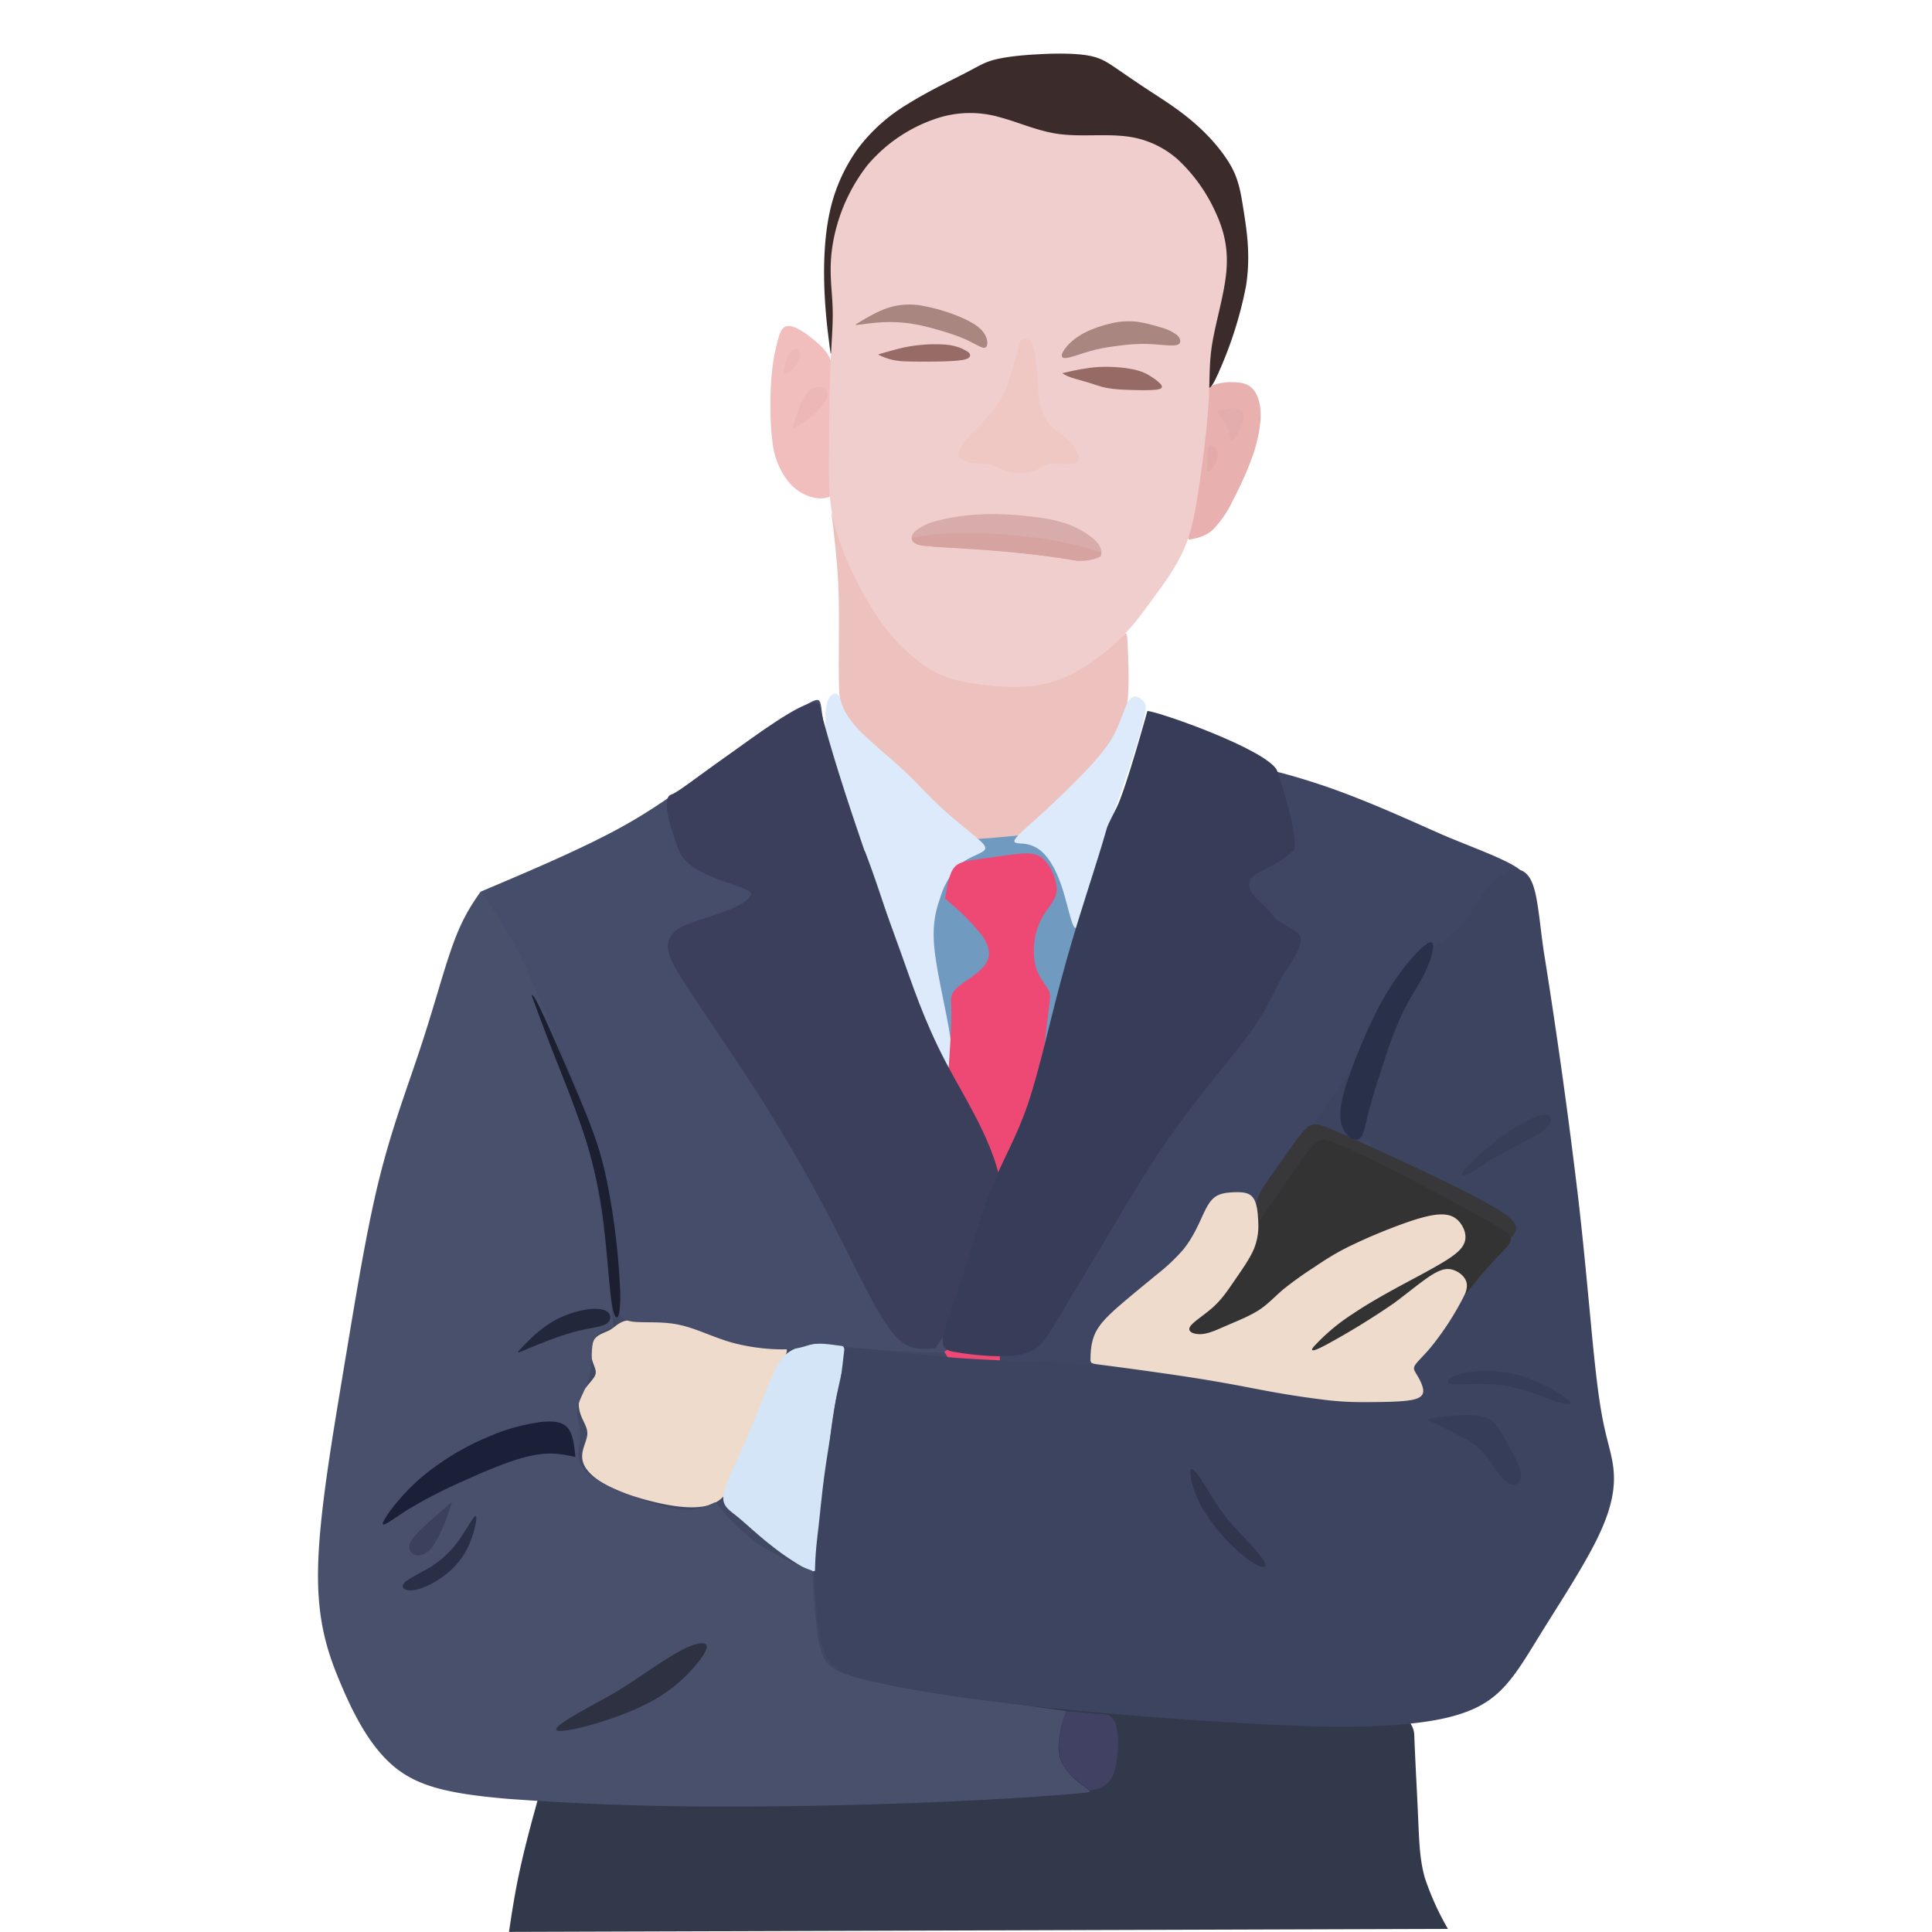 <?xml version="1.0" encoding="UTF-8" standalone="no"?>
<svg
   viewBox="0 0 180 180"
   version="1.1"
   id="svg88"
   sodipodi:docname="1.svg"
   inkscape:version="1.1 (c68e22c387, 2021-05-23)"
   xmlns:inkscape="http://www.inkscape.org/namespaces/inkscape"
   xmlns:sodipodi="http://sodipodi.sourceforge.net/DTD/sodipodi-0.dtd"
   xmlns="http://www.w3.org/2000/svg"
   xmlns:svg="http://www.w3.org/2000/svg">
  <defs
     id="defs92">
    <inkscape:path-effect
       effect="bspline"
       id="path-effect1972"
       is_visible="true"
       lpeversion="1"
       weight="33.333"
       steps="2"
       helper_size="0"
       apply_no_weight="true"
       apply_with_weight="true"
       only_selected="false" />
    <clipPath
       clipPathUnits="userSpaceOnUse"
       id="clipPath4747">
      <path
         fill="#d7acaa"
         d="m 102.551,51.821 c 0.29,-0.86 -0.52,-1.54 -1.14,-1.98 -1.9,-1.39 -4.33,-1.63 -6.6,-1.85 -2.78,-0.21 -5.64,-0.1 -8.31,0.77 -0.6,0.3 -1.94,0.87 -1.46,1.68 0.54,0.53 1.37,0.37 2.05,0.51 4.43,0.224 8.836,0.535 13.31,1.3 0.74,0.01 1.5,-0.07 2.15,-0.43 z"
         id="path4749"
         sodipodi:nodetypes="cccccccc" />
    </clipPath>
  </defs>
  <sodipodi:namedview
     id="namedview90"
     pagecolor="#ffffff"
     bordercolor="#666666"
     borderopacity="1.0"
     inkscape:pageshadow="2"
     inkscape:pageopacity="0.0"
     inkscape:pagecheckerboard="0"
     showgrid="false"
     inkscape:zoom="21.2446"
     inkscape:cx="97.2246"
     inkscape:cy="49.5184"
     inkscape:window-width="1920"
     inkscape:window-height="1047"
     inkscape:window-x="-9"
     inkscape:window-y="-9"
     inkscape:window-maximized="1"
     inkscape:current-layer="svg88" />
  <path
     fill="#edc2be"
     d="M91.1 78.43a25.6 25.6 0 0 0 3.16-.35 5.7 5.7 0 0 0 2.95-1.54c1.11-.98 2.55-2.59 3.71-3.93a34.22 34.22 0 0 0 2.74-3.45 7.85 7.85 0 0 0 1.38-3.74c.19-1.66.08-3.97.03-5.19-.06-1.21-.06-1.34-.33-1.11-.27.22-.81.8-1.8 1.57-.98.77-2.4 1.75-3.98 2.36-1.57.61-3.29.86-5 .85-1.73-.02-3.45-.3-5-.76a10.49 10.49 0 0 1-4.4-2.46 21.76 21.76 0 0 1-4.17-5.66 44.22 44.22 0 0 1-2.56-6.16c-.44-1.3-.41-1.37-.29-.42.13.96.34 2.92.47 4.56.12 1.63.15 2.93.15 4.84 0 1.9-.03 4.41 0 5.82.03 1.4.13 1.7.32 2.24.2.54.49 1.33 1.44 2.62a38.8 38.8 0 0 0 4.43 4.84 88.1 88.1 0 0 0 5.02 4.27c1.05.85 1.05.85 1.74.8z"
     id="path2" />
  <path
     fill="#414864"
     d="M69.57 77.15c-6.53.4-13.6 4.67-18.24 9.6-4.65 4.93-6.88 10.5-8.43 15.86-1.55 5.37-2.42 10.5-2.42 18.16s.87 17.82 4.12 24.54c3.26 6.73 8.9 10.01 16.37 14.17 7.46 4.15 16.76 9.17 24.72 11.65 7.97 2.47 14.6 2.41 20.08-.1 5.49-2.5 9.82-7.47 13.64-12.67 3.8-5.2 7.1-10.66 10.9-15.25 3.81-4.58 8.15-8.3 10.32-13.04 2.17-4.74 2.17-10.5 1.24-15.74a41.55 41.55 0 0 0-5.2-14 38.78 38.78 0 0 0-8.56-10.08c-3.16-2.6-6.5-4.4-10.78-5.64a56.33 56.33 0 0 0-14.52-1.98c-5.03-.05-9.9.51-15.32-.94-5.42-1.46-11.4-4.94-17.92-4.54z"
     id="path4" />
  <path
     fill="#719ac1"
     d="M86.2 78.97c1.14-1 2.47-.73 4.55-.8 2.09-.07 4.92-.49 7-.48 2.09.01 3.42.44 4.84 1.24s2.92 1.96 3.41 3.97c.5 2-.01 4.86-.82 7.66-.8 2.8-1.9 5.56-2.89 7.7-.98 2.14-1.85 3.66-3.77 4.2-1.92.53-4.9.08-8.09-.2-3.19-.28-6.6-.39-8.2-2.02-1.59-1.64-1.37-4.8-.91-7.67a47.89 47.89 0 0 1 1.97-7.87c.82-2.43 1.77-4.72 2.9-5.73z"
     id="path6" />
  <path
     fill="#32394b"
     d="M49.89 168.45c-.33 1.19-.98 3.57-1.44 5.7-.47 2.12-.75 3.98-1.03 5.84l87.48-.28a25.58 25.58 0 0 1-2.14-4.72c-.45-1.56-.52-3.1-.6-4.8-.07-1.69-.16-3.51-.24-5.02-.07-1.5-.13-2.69-.15-3.38-.03-.7-.03-.92-1.73-3.2-1.69-2.28-5.08-6.63-7.42-8.8-2.35-2.17-3.65-2.17-5.51-2.28-1.86-.1-4.28-.32-6.31-.4-2.04-.08-3.7-.01-5.61-.09-1.9-.07-4.06-.28-6.22-.49.42.62.84 1.23.94 1.95.1.73-.12 1.56-.27 2.33-.16.76-.26 1.44-.79 2.02-.52.59-1.48 1.06-9.24 3.46s-22.33 6.73-30.02 8.88c-7.7 2.14-8.54 2.11-8.96 2.1-.42-.02-.42-.02-.74 1.18z"
     id="path8" />
  <path
     fill="#eedbcc"
     d="M66.71 139.96c1.5-.83 1.94-2.9 2.86-5.44a86.48 86.48 0 0 1 3.07-7.1c.75-1.57.85-1.7.43-1.79-.42-.08-1.36-.11-2.34-.21a14.1 14.1 0 0 1-3.21-.67c-1.23-.41-2.67-1.07-3.88-1.4-1.2-.33-2.17-.33-3.08-.36-.92-.02-1.78-.08-2.37.09-.59.17-.9.56-1.35.82-.45.26-1.05.38-1.4.8-.34.42-.43 1.15-.33 1.73.1.58.38 1.02.4 1.38.01.36-.24.64-.59 1.06-.35.42-.8.96-.94 1.55-.14.58.02 1.19.26 1.72.23.53.54.98.47 1.57-.06.58-.5 1.3-.47 2.04.02.74.52 1.48 1.57 2.19 1.06.7 2.68 1.37 4.77 1.9 2.09.54 4.64.95 6.13.12z"
     id="path10" />
  <path
     fill="#d3e5f6"
     d="M73.26 126.15c.6-.5 1.38-.76 2.24-.9a9.44 9.44 0 0 1 2.4-.05c.62.08.95.23.77 1.41-.17 1.19-.85 3.4-1.27 6.9-.42 3.51-.57 8.31-.83 10.7-.26 2.4-.64 2.4-1.5 1.95a25.6 25.6 0 0 1-3.4-2.32c-1.2-.95-2.2-1.91-3-2.56-.81-.65-1.42-1-1.26-2.02.15-1.03 1.06-2.75 1.93-4.72.87-1.97 1.7-4.18 2.32-5.66.61-1.48 1-2.22 1.6-2.73z"
     id="path12" />
  <path
     fill="#dceafb"
     d="M76.96 66.02c-.17 1.35.07 3.87.7 6.07.64 2.2 1.67 4.09 2.73 6.74 1.07 2.65 2.16 6.07 3.55 10.52 1.4 4.46 3.08 9.96 3.95 11.98.86 2.01.9.55.9-.84 0-1.4-.04-2.71-.42-4.87-.39-2.16-1.1-5.16-1.32-7.3-.2-2.13.1-3.4.53-4.62a7.47 7.47 0 0 1 1.78-3.1c.82-.72 1.89-1 2.27-1.31.39-.31.08-.64-.76-1.35-.85-.71-2.23-1.8-3.38-2.88-1.15-1.08-2.07-2.13-3.22-3.21-1.15-1.09-2.53-2.2-3.56-3.18a9.54 9.54 0 0 1-2.05-2.5c-.34-.7-.34-1.28-.63-1.48-.3-.2-.9-.02-1.07 1.33zM94.56 78.21c.24-.41 1.33-1.33 2.57-2.46a86.3 86.3 0 0 0 3.81-3.7c1.2-1.24 2.2-2.38 2.87-3.65.67-1.27 1-2.68 1.43-3.21.43-.54.95-.21 1.25.1.3.3.36.59.06 1.8-.3 1.2-.95 3.32-1.73 5.6s-1.68 4.71-2.4 6.9c-.72 2.19-1.27 4.13-1.62 5.39-.36 1.26-.54 1.83-.81 1.23-.28-.6-.65-2.37-1.11-3.73-.47-1.35-1.01-2.3-1.58-2.9a2.93 2.93 0 0 0-1.77-.95c-.6-.09-1.21 0-.97-.42z"
     id="path14" />
  <path
     fill="#ed4974"
     d="m88.05 83.71.09-.51c.09-.52.26-1.55.6-2.14.34-.6.84-.74 1.58-.88.73-.13 1.7-.24 2.76-.4 1.06-.14 2.22-.34 3.02-.24.8.1 1.24.5 1.65 1.16.4.67.77 1.61.69 2.37-.1.75-.64 1.32-1.08 1.98a6 6 0 0 0-.93 2.31c-.16.91-.16 1.98.11 2.84.28.85.82 1.49 1.09 1.94.26.45.24.7.1 1.75-.13 1.04-.37 2.86-.93 8.27-.57 5.42-1.46 14.43-1.94 19.24-.48 4.81-.54 5.43-1.24 5.75-.7.31-2.04.33-3.07.23-1.03-.11-1.75-.36-2.28-.98a6.85 6.85 0 0 1-1.1-2.55c-.23-.92-.39-1.75-.1-6.44.27-4.68.99-13.2 1.31-17.85.33-4.65.26-5.42.23-6-.03-.6-.03-1.02.61-1.58.65-.56 1.94-1.26 2.53-2.06.6-.8.49-1.7-.25-2.75a19.28 19.28 0 0 0-2.77-2.86l-.68-.6z"
     id="path16" />
  <path
     fill="#464d6a"
     d="M44.77 83.08c4.8-2.03 9.58-4.06 13.23-6.08 3.65-2.03 6.16-4.04 9.02-6.07 2.87-2.03 6.1-4.08 7.72-5.05 1.63-.98 1.66-.88 1.81.3.16 1.17.44 3.43 1.29 6.15.85 2.7 2.28 5.87 3.8 10.11 1.51 4.25 3.12 9.58 4.73 14.77 1.62 5.19 3.23 10.24 3.57 15.01.34 4.77-.6 9.27-1.07 11.53-.48 2.26-.51 2.29-2 2.24-1.49-.04-4.43-.17-6.54-.37-2.1-.2-3.37-.48-4.21-.43-.84.04-1.24.42-2.54.5-1.3.1-3.5-.08-5.4-.61-1.88-.53-3.46-1.4-5.15-1.7-1.7-.32-3.49-.07-4.43-.31-.95-.25-1.04-1-1.14-2.39-.09-1.4-.18-3.44-.34-5.56a35.79 35.79 0 0 0-1.05-6.9 67.33 67.33 0 0 0-2.76-7.77c-.93-2.27-1.64-3.85-2.35-5.43"
     id="path18" />
  <path
     fill="#3f4663"
     d="M182.17 123.6c-1.8 4.87-2.7 6.54-1.4 7.97 1.3 1.43 4.81 2.6 9.26 1.84 4.44-.76 9.83-3.45 13.83-7.4s6.6-9.16 9.05-13.65c2.45-4.5 4.74-8.28 7.05-12.37a353 353 0 0 0 6.01-11.17c1.38-2.68 3.7-3.17 2.78-4.13-.91-.96-5.06-2.39-7.52-3.47-2.46-1.09-5.13-2.3-7.7-3.31a64.09 64.09 0 0 0-7.1-2.37c-2.04-.52-3.6-.76-4.39.26-.78 1.02-.78 3.28-1.53 6.76a45.47 45.47 0 0 1-4.2 11.75c-2 3.55-4.47 5.93-7.06 11.15-2.59 5.23-5.28 13.28-7.08 18.15z"
     color="#000"
     style="-inkscape-stroke:none"
     transform="translate(-87 -3.52)"
     id="path20" />
  <path
     fill="#3c3f5b"
     d="M174.12 129.13c-1 .1-1.99.18-2.95-.47-.96-.65-1.89-2.05-3.14-4.4-1.26-2.36-2.84-5.67-4.7-9.13-1.86-3.45-4-7.05-6.29-10.6-2.3-3.54-4.74-7.04-6.26-9.42-1.52-2.37-2.1-3.6-.97-4.77 1.13-1.16 6.21-1.78 7.15-3.42.49-.85-5.58-1.43-6.65-4.05-.96-2.37-1.66-5.01-.8-5.31 1.8-.62 13.31-10.42 13.85-8.28 1.87 7.55 6.42 19.78 7.53 22.88 1.12 3.1 2.17 6.41 4.27 10.4 2.1 3.98 5.25 8.63 5.25 13.17 0 4.54-3.15 8.97-6.3 13.4"
     color="#000"
     style="-inkscape-stroke:none"
     transform="translate(-87 -3.52)"
     id="path22" />
  <path
     fill="#373d59"
     d="M104.04 75.23c.84-1.68 2.86-8.99 2.86-8.99 1.09.07 10.92 3.52 12.06 5.49 0 0 1.96 5.6 1.64 7.44-2.24 2.04-4.02 1.95-4.2 3.1-.17 1.15 1.46 1.9 2.32 3.18.4.6 2.36 1.18 2.46 1.95.12.86-.91 2.4-1.54 3.26-.96 1.63-1.3 2.97-3.08 5.43-1.78 2.46-4.63 5.72-7.1 9.15-2.46 3.43-4.54 7.02-6.34 10.05-1.8 3.02-3.3 5.47-4.34 7.24-1.05 1.76-1.62 2.83-2.72 3.36-1.1.53-2.75.5-4.03.43-1.28-.08-2.2-.21-2.96-.34-.76-.12-1.35-.24-1.22-1.34.13-1.1.99-3.16 1.85-5.81.87-2.65 1.75-5.87 2.78-8.4 1.03-2.55 2.2-4.41 3.27-7.52 1.06-3.12 2-7.48 3.08-11.5 1.07-4.04 2.28-7.74 3.03-10.1.75-2.36 1.04-3.39 1.19-3.9.14-.5.14-.5.99-2.18z"
     id="path24" />
  <path
     fill="#49506c"
     d="M57.14 123.65c-.45-5.54-.9-11.09-2.31-16.96a93.99 93.99 0 0 0-5.62-16.04 38.34 38.34 0 0 0-4.44-7.57c-.82 1.19-1.64 2.38-2.51 4.75-.88 2.36-1.8 5.9-3.02 9.58-1.2 3.69-2.7 7.53-3.92 12.47-1.22 4.94-2.18 10.99-3.27 17.5-1.08 6.53-2.29 13.53-2.41 18.52-.13 5 .83 7.97 2.09 10.94 1.25 2.98 2.8 5.95 5.02 7.78 2.22 1.83 5.1 2.5 10.5 2.97a272 272 0 0 0 21.17.72c7.82 0 15.54-.25 21.12-.52 5.57-.26 9.01-.54 10.67-.68 1.66-.14 1.53-.14.85-.62s-1.92-1.44-2.3-2.7c-.38-1.26.1-2.81.58-4.37-6.99-.98-13.97-1.97-17.84-2.75-3.86-.79-4.6-1.38-5.06-3.07-.45-1.69-.6-4.48-.76-7.26a25.74 25.74 0 0 1-5.16-2.56 21.85 21.85 0 0 1-3.87-3.83c-.96.45-1.91.9-3.8.61-1.88-.3-4.7-1.35-6.42-2.23-1.72-.89-2.34-1.6-2.5-2.39-.15-.79.16-1.66.13-2.45-.04-.79-.4-1.5-.24-2.37.17-.86.88-1.88 1.14-3.04.26-1.17.07-2.48.36-3.24.28-.76 1.05-.97 1.82-1.19"
     id="path26" />
  <path
     fill="#1c1f30"
     d="M57.79 120.56a67.14 67.14 0 0 0-1.2-10.3c-.66-3.3-1.5-5.34-2.64-8.05-1.15-2.7-2.6-6.09-3.4-7.78-.79-1.7-.91-1.72-1.03-1.73.62 1.69 1.24 3.38 2.16 5.72.92 2.34 2.14 5.33 3 8.11a44.1 44.1 0 0 1 1.64 8.2c.32 2.8.48 5.84.77 7.2.3 1.37.73 1.06.7-1.37z"
     id="path28" />
  <path
     fill="#414164"
     d="M101.96 166.73c.41-.09 1.23-.26 1.7-1.29s.59-2.92.46-4.01c-.13-1.1-.5-1.39-.87-1.68l-3.9-.33c-.26.62-.5 1.24-.62 2.02s-.1 1.72.12 2.44c.23.72.66 1.24 1.15 1.69.48.45 1.02.85 1.28 1.04.27.2.27.2.68.12z"
     id="path30" />
  <path
     fill="#192037"
     d="M52.92 133.07c.47.6.58 1.63.69 2.67-1.18-.25-2.36-.5-4.16-.11-1.8.39-4.21 1.41-6.27 2.35a45.42 45.42 0 0 0-5.17 2.66c-1.4.88-2.5 1.78-2.33 1.23.17-.54 1.61-2.52 3.5-4.16a24.18 24.18 0 0 1 6.21-3.8 18.11 18.11 0 0 1 4.99-1.42c1.26-.14 2.08 0 2.54.58z"
     id="path32" />
  <path
     fill="#22283c"
     d="M49.04 125.71c.97-.4 2.9-1.2 4.42-1.61 1.51-.42 2.6-.43 3.1-.81.5-.38.42-1.12-.52-1.3-.95-.2-2.76.18-4.23.96-1.47.78-2.6 1.97-3.17 2.57-.57.6-.57.6.4.2z"
     id="path34" />
  <path
     fill="#2d3142"
     d="M52.06 161.26c.97.09 5.1-.98 7.95-2.4a14.11 14.11 0 0 0 5.23-4.25c.78-1.07.73-1.44.29-1.5-.44-.07-1.28.18-2.6.95-1.33.77-3.14 2.05-4.47 2.91-1.34.86-2.19 1.3-3.7 2.13-1.51.84-3.68 2.08-2.7 2.16z"
     id="path36" />
  <path
     fill="#3b415d"
     d="m41.75 140.23-1.92 1.69c-.7.64-1.3 1.2-1.56 1.7-.25.49-.15.9.17 1.13.32.22.85.25 1.35-.13.5-.38.96-1.17 1.35-2.03.39-.85.7-1.78.85-2.25.16-.46.16-.46-.24-.11z"
     id="path38" />
  <path
     fill="#282f47"
     d="M44.35 141.28c-.1-.24-.63.78-1.28 1.75a9.6 9.6 0 0 1-2.47 2.64c-1.06.74-2.42 1.3-2.88 1.76-.47.46-.04.8.7.73.74-.06 1.8-.52 2.74-1.2a7.2 7.2 0 0 0 2.4-2.73c.58-1.2.9-2.7.8-2.95z"
     id="path40" />
  <path
     fill="#3c445f"
     d="M165.29 132.41s-.3.62-.58 2.6c-.28 1.98-.62 3.9-.87 5.7-.25 1.8-.4 3.47-.57 4.97-.17 1.5-.36 2.84-.34 4.93.01 2.1.23 4.94.8 6.62.58 1.67 1.5 2.17 3.63 2.72 2.12.56 5.44 1.18 9.46 1.74 4.02.56 8.75 1.07 14.01 1.52 5.27.45 11.08.84 15.61 1.04 4.53.2 7.79.2 10.89-.05 3.1-.25 6.04-.75 8.13-2.1 2.1-1.34 3.33-3.54 5.1-6.4 1.76-2.84 4.06-6.34 5.34-9.02 1.29-2.68 1.57-4.54 1.44-6.1-.12-1.54-.65-2.78-1.08-5.14-.44-2.35-.78-5.82-1.1-9.26-.33-3.44-.64-6.85-1.1-10.86a572.36 572.36 0 0 0-3.1-22.34c-.47-2.78-.6-5.53-1.13-7-.53-1.48-1.44-1.66-2.37-1.28-.93.39-2.2 1.72-3.49 4-1.28 2.28-5.7 3.96-6.95 6.57-1.24 2.62-2.41 4.64-3.47 6.7-1.05 2.06-3.85 5.58-4.32 6.59-.46 1 4.53 1.04 5.32 1.3.8.27-2.55 24.1-5.93 23.7-3.38-.41-7.44-1.12-10.75-1.68a90.78 90.78 0 0 0-9.36-1.2c-3.47-.26-7.84-.35-11.84-.61-4-.27-9.07-1.03-10.99-.95z"
     color="#000"
     style="-inkscape-stroke:none"
     transform="translate(-87 -3.52)"
     id="path42" />
  <path
     fill="#38383b"
     d="M117.24 113.63a3.22 3.22 0 0 1-.09-1.91c.21-.7.75-1.44 1.46-2.44.7-1 1.57-2.26 2.2-3.1.63-.85 1.01-1.27 1.46-1.4.45-.13.95.04 3.17 1.03 2.23 1 6.17 2.8 9.06 4.21 2.9 1.41 4.74 2.4 5.71 3.1.98.69 1.09 1.07 1.01 1.44-.07.37-.32.74-.61.8-.3.06-.62-.18-1.45-.6-.83-.4-2.16-.98-3.4-1.5a7.45 7.45 0 0 0-4.74-.6c-2.36.37-5.92 1.57-8.32 2.1-2.4.55-3.63.43-4.35.15-.73-.28-.94-.73-1.11-1.28z"
     id="path44" />
  <path
     fill="#333"
     d="M117.7 113.21c1.35-1.86 3.12-4.63 4.17-5.96 1.05-1.32 1.4-1.2 2.25-.86.85.35 2.21.9 4.44 2.01a280.5 280.5 0 0 1 10.91 5.84c.73.43 1.29.78 1.3 1.2 0 .42-.54.9-1.32 1.73-.79.83-1.8 2-3 3.53-1.18 1.53-2.53 3.4-3.46 4.76-.93 1.35-1.44 2.2-2.97 2.45-1.53.25-4.09-.07-6.58-.44-2.48-.38-4.9-.8-7.29-1.26-2.38-.46-4.74-.98-5.76-1.87-1.02-.9-.71-2.19.2-3.48.9-1.3 2.4-2.6 3.62-3.72a23.45 23.45 0 0 0 3.5-3.93z"
     id="path46" />
  <path
     fill="#eedbcc"
     d="M101.6 126.54c.01-.5.03-1.48.46-2.37.43-.89 1.26-1.68 2.32-2.6 1.07-.92 2.36-1.97 3.39-2.82a17.8 17.8 0 0 0 2.42-2.27c.63-.76 1.1-1.61 1.52-2.5.42-.89.77-1.8 1.3-2.3.52-.5 1.22-.56 1.91-.6.7-.02 1.37-.02 1.77.44.4.46.5 1.38.53 2.24a5.7 5.7 0 0 1-.39 2.59c-.38.9-1.1 1.92-1.74 2.85-.64.93-1.19 1.78-2.03 2.55-.84.77-1.98 1.44-2.21 1.9-.23.47.45.7 1.16.64.71-.07 1.46-.44 2.39-.84.93-.4 2.05-.85 2.9-1.4.86-.56 1.45-1.24 2.27-1.93a33.3 33.3 0 0 1 2.83-2.03c.95-.64 1.8-1.2 3.03-1.83a49.6 49.6 0 0 1 4.2-1.84c1.39-.54 2.55-.93 3.48-1.13.93-.2 1.63-.2 2.17.03.54.24.9.7 1.12 1.24.2.55.25 1.19-.38 1.87-.62.67-1.91 1.4-3.76 2.4-1.86 1-4.27 2.26-6.18 3.55a18.5 18.5 0 0 0-3.73 3.14c-.38.52.28.26 1.17-.21a70.57 70.57 0 0 0 6.33-3.88c1.17-.86 2.53-2 3.47-2.6.94-.6 1.47-.67 1.95-.55s.92.42 1.17.79c.25.36.32.77.07 1.45a26.64 26.64 0 0 1-3.26 5.07c-.61.72-1.18 1.24-1.4 1.58-.22.34-.09.5.15.9s.6 1.06.6 1.52c0 .46-.36.73-1.24.87-.89.14-2.31.16-3.56.17-1.25.01-2.33.01-3.96-.16a88.2 88.2 0 0 1-5.48-.82c-1.65-.3-2.77-.54-4.38-.82-1.6-.29-3.71-.62-5.86-.92-2.15-.31-4.34-.6-5.43-.74-1.1-.14-1.1-.14-1.09-.63z"
     id="path48" />
  <path
     fill="#363d58"
     d="M135.14 128.92c.72.15 2.91-.12 4.88.16 1.98.27 3.73 1.08 4.88 1.47 1.15.38 1.7.34 1.28-.08-.42-.42-1.8-1.2-2.98-1.73a10.66 10.66 0 0 0-3.35-.92 10.79 10.79 0 0 0-3.63.14c-1.06.27-1.8.82-1.08.96z"
     id="path50" />
  <path
     fill="#31364f"
     d="M110.94 136.93c-.17.33.14 1.95 1.1 3.62a17.5 17.5 0 0 0 3.75 4.36c1.2.99 2.02 1.25 2.1.97.1-.27-.54-1.08-1.29-1.9-.74-.82-1.6-1.66-2.32-2.56-.73-.91-1.32-1.9-1.93-2.88-.61-.97-1.25-1.93-1.41-1.6z"
     id="path52" />
  <path
     fill="#363d58"
     d="M133.3 132.16c.41-.07 1.25-.2 2.23-.28.99-.07 2.13-.1 2.88.19.76.29 1.13.88 1.64 1.72.5.84 1.13 1.94 1.44 2.73.3.79.29 1.27.06 1.55-.23.29-.67.38-1.15.03-.49-.35-1.01-1.14-1.44-1.76a7.48 7.48 0 0 0-1.2-1.43 9.25 9.25 0 0 0-1.81-1.15c-.83-.44-1.95-.99-2.51-1.26-.56-.28-.56-.28-.14-.34z"
     id="path54" />
  <path
     fill="#29304a"
     d="M124.93 104.54c-.22-1.13.21-2.73.82-4.44.6-1.7 1.37-3.53 2.14-5.14a25.9 25.9 0 0 1 2.61-4.4c1.04-1.4 2.34-2.77 2.8-2.77.48 0 .13 1.38-.46 2.65-.6 1.27-1.43 2.43-2.1 3.79a34.9 34.9 0 0 0-1.76 4.57 77 77 0 0 0-1.47 4.79c-.35 1.38-.48 2.38-.98 2.56-.5.17-1.38-.48-1.6-1.61z"
     id="path56" />
  <path
     fill="#373f58"
     d="M136.32 109.18c.33-.49 1.47-1.6 2.6-2.53a19.9 19.9 0 0 1 3.17-2.13c.93-.5 1.68-.76 2.09-.65.4.11.47.6 0 1.1-.45.5-1.44 1.02-2.46 1.56s-2.07 1.09-2.87 1.57c-.8.48-1.35.9-1.86 1.17-.52.27-1 .4-.67-.09z"
     id="path58" />
  <path
     fill="#f2bdbd"
     d="M78.1 45.18c.25-1.27-.39-3.7-.63-5.56-.24-1.86-.08-3.16 0-4.15.07-1 .07-1.68-.26-2.3-.33-.63-1-1.2-1.56-1.65a7.3 7.3 0 0 0-1.44-.95c-.45-.2-.88-.3-1.18-.05-.3.24-.48.8-.67 1.62-.2.8-.41 1.84-.52 3.48-.1 1.64-.1 3.89.13 5.55a7.21 7.21 0 0 0 1.36 3.55c.64.82 1.43 1.39 2.4 1.62.96.23 2.1.11 2.36-1.16z"
     id="path60" />
  <path
     fill="#e9b0b0"
     d="M110.74 49.48c.1-.83.3-2.49.4-3.92.09-1.43.07-2.64.18-4.04.1-1.4.34-3 .6-4 .27-1.02.56-1.43 1.21-1.67.65-.25 1.66-.3 2.38-.2.72.11 1.15.39 1.47.94.32.55.52 1.37.47 2.44a13.72 13.72 0 0 1-.84 3.71 30.95 30.95 0 0 1-1.73 3.84 9.65 9.65 0 0 1-1.93 2.82c-.7.6-1.5.75-1.91.83-.4.08-.4.08-.3-.75z"
     id="path62" />
  <path
     fill="#3b2c2b"
     d="M77.28 32.13c-.12-.9-.36-2.7-.46-4.91-.1-2.23-.05-4.88.44-7.25a15.8 15.8 0 0 1 2.67-6.13 16.18 16.18 0 0 1 4.63-4.14c1.85-1.16 4.02-2.2 5.33-2.87 1.31-.68 1.77-1 2.73-1.26.96-.25 2.43-.43 4.06-.51 1.64-.1 3.43-.1 4.63.1 1.2.2 1.79.6 2.62 1.16.84.57 1.91 1.32 3.18 2.15 1.27.83 2.74 1.75 4.13 2.96 1.4 1.2 2.7 2.7 3.45 4.04.75 1.35.92 2.55 1.2 4.3.27 1.76.64 4.06.2 6.87a36.7 36.7 0 0 1-2.43 7.78c-.72 1.67-.9 1.69-1.04 1.72-.15.03-.26.07-.8-2.82-.52-2.9-1.46-8.73-5.88-12.52-4.42-3.79-12.3-5.53-17.64-3.15C82.96 20.02 77.42 32.98 77.4 33l-.13-.87z"
     id="path64" />
  <path
     fill="#f0cecd"
     d="M77.26 45.48c.04.78.12 2.34.82 4.53.7 2.19 2.04 5 3.54 7.26a16.91 16.91 0 0 0 4.77 4.92c1.6 1 3.12 1.35 4.84 1.57 1.73.23 3.67.34 5.34.09s3.08-.85 4.44-1.7a20.15 20.15 0 0 0 3.68-2.98c1.02-1.05 1.76-2.08 2.7-3.36.95-1.29 2.1-2.84 2.84-4.48.75-1.64 1.09-3.38 1.46-5.84.37-2.46.77-5.65.91-7.93.14-2.28.02-3.64.35-5.6.32-1.95 1.1-4.49 1.3-6.6.2-2.1-.17-3.78-.98-5.54a15.34 15.34 0 0 0-3.48-4.91 8.74 8.74 0 0 0-5-2.22c-1.93-.22-4.13.06-6.1-.2-1.97-.26-3.7-1.07-5.48-1.55a9.9 9.9 0 0 0-5.81.05 14.3 14.3 0 0 0-6.59 4.41 16.37 16.37 0 0 0-3.24 7.44c-.37 2.3-.06 4.01 0 5.7.07 1.69-.12 3.36-.22 6.05-.1 2.7-.11 6.4-.12 8.26 0 1.85 0 1.85.03 2.63z"
     id="path66" />
  <path
     d="m 100.606,31.258 c -0.784,0.47 -1.291,1.049 -1.539,1.465 -0.239,0.412 -0.206,0.667 0.252,0.632 0.454,-0.045 1.341,-0.383 2.151,-0.618 0.801,-0.231 1.529,-0.369 2.326,-0.47 0.789,-0.119 1.656,-0.204 2.471,-0.226 0.82,-0.013 1.585,0.059 2.227,0.114 0.625,0.04 1.117,0.066 1.335,-0.092 0.215,-0.168 0.161,-0.532 -0.126,-0.808 -0.447,-0.349 -0.963,-0.601 -1.513,-0.739 -0.693,-0.217 -1.545,-0.459 -2.35,-0.548 -0.839,-0.084 -1.687,-0.014 -2.501,0.205 -0.912,0.219 -1.965,0.6 -2.736,1.076 z"
     style="fill:#a98680"
     id="path1421" />
  <path
     fill="#e2a6a8"
     d="M73.16 34.82c-.2 0-.2-.29-.06-.76.13-.48.39-1.15.7-1.42.32-.27.68-.13.74.2.07.35-.16.9-.47 1.3-.32.41-.71.69-.9.68z"
     opacity=".18"
     id="path68" />
  <path
     fill="#dca09d"
     d="M74.1 39.8c-.31.2-.31.2-.14-.34.17-.53.5-1.6.87-2.29.36-.68.74-.96 1.13-1.07.4-.11.78-.04.98.19.2.23.2.62-.04 1.08a5.1 5.1 0 0 1-1.28 1.41c-.56.45-1.2.84-1.52 1.03z"
     opacity=".18"
     id="path70" />
  <path
     fill="#a47677"
     d="M113.5 38.59c.18.23.53.69.74 1.05.21.37.29.65.33.92.05.28.06.57.23.49.17-.09.5-.54.7-.95.21-.4.3-.78.33-1.07.03-.3 0-.52-.16-.7-.15-.17-.43-.3-.84-.3-.41.02-.96.17-1.23.25-.28.08-.28.08-.1.3z"
     opacity=".06"
     id="path72" />
  <path
     fill="#bf837d"
     d="M112.67 41.57c-.19.2-.15.86-.17 1.39-.02.52-.1.92 0 .97.12.05.44-.25.67-.65.23-.4.37-.9.24-1.28-.14-.38-.56-.63-.74-.43z"
     opacity=".14"
     id="path74" />
  <path
     fill="#a98680"
     d="m 80.047,30.25 c 0.452,-0.066 1.364,-0.184 2.226,-0.234 0.857,-0.03 1.666,-10e-5 2.494,0.117 0.818,0.115 1.654,0.318 2.586,0.587 0.925,0.257 1.943,0.591 2.745,0.961 0.809,0.382 1.392,0.796 1.675,0.706 0.295,-0.097 0.29,-0.699 -0.028,-1.25 -0.314,-0.529 -0.935,-0.995 -1.978,-1.47 -1.196,-0.531 -2.45,-0.922 -3.736,-1.163 -1.096,-0.227 -2.232,-0.167 -3.297,0.175 -1.034,0.345 -2.097,0.993 -2.626,1.307 -0.519,0.317 -0.519,0.317 -0.07,0.261 z"
     id="path76"
     sodipodi:nodetypes="ccscccccccccc" />
  <path
     fill="#d7acaa"
     d="m 102.551,51.821 c 0.29,-0.86 -0.52,-1.54 -1.14,-1.98 -1.9,-1.39 -4.33,-1.63 -6.6,-1.85 -2.78,-0.21 -5.64,-0.1 -8.31,0.77 -0.6,0.3 -1.94,0.87 -1.46,1.68 0.54,0.53 1.37,0.37 2.05,0.51 4.43,0.224 8.836,0.535 13.31,1.3 0.74,0.01 1.5,-0.07 2.15,-0.43 z"
     id="path78"
     sodipodi:nodetypes="cccccccc" />
  <path
     fill="#efc8c3"
     d="M95.08 31.75c-.37 1.31-.74 2.63-1.06 3.59A8.52 8.52 0 0 1 93 37.57a14.8 14.8 0 0 1-1.63 1.97c-.56.58-1.05 1-1.46 1.51-.4.52-.72 1.13-.56 1.5.17.39.82.53 1.41.6.6.07 1.15.07 1.57.17.43.1.74.32 1.18.48.44.17 1 .29 1.56.29s1.11-.12 1.51-.32c.41-.19.67-.45 1.09-.54.42-.09.99 0 1.54.02.56.01 1.11-.04 1.25-.35.15-.31-.12-.88-.44-1.33-.32-.45-.7-.78-1.15-1.12-.43-.33-.93-.67-1.3-1.22a5.37 5.37 0 0 1-.74-1.97c-.13-.67-.11-1.25-.15-1.93-.04-.68-.13-1.45-.22-2.08-.1-.63-.2-1.12-.38-1.38a.72.72 0 0 0-.66-.29.47.47 0 0 0-.34.17z"
     id="path82" />
  <path
     fill="#976b65"
     d="m98.96 34.77.57-.13c.57-.13 1.7-.38 2.86-.45 1.17-.06 2.35.05 3.17.22.82.17 1.27.4 1.71.69.44.28.86.61.96.83.1.23-.1.34-.65.39-.55.05-1.43.04-2.26.01-.83-.02-1.6-.07-2.22-.19-.6-.11-1.05-.3-1.6-.47-.55-.17-1.21-.33-1.65-.48-.45-.15-.67-.28-.78-.35l-.1-.07z"
     id="path84" />
  <path
     fill="#976c66"
     d="M82.19 32.91c.42-.12 1.25-.36 1.95-.52a14.2 14.2 0 0 1 3.7-.3c.54.03.97.1 1.32.22.36.1.64.25.85.37.2.11.32.2.36.34.04.13 0 .32-.37.44-.36.12-1.04.17-1.75.2-.7.03-1.44.03-2.14.03-.7 0-1.37 0-1.89-.03a5.46 5.46 0 0 1-2.25-.55c-.2-.08-.2-.08.22-.2z"
     id="path86" />
  <path
     style="fill:#d7a3a0;stroke:none;stroke-width:1px;stroke-linecap:butt;stroke-linejoin:miter;stroke-opacity:1;fill-opacity:1"
     d="m 84.198,50.244 c 0.718,-0.145 2.154,-0.435 4.056,-0.541 1.903,-0.106 4.272,-0.027 6.586,0.204 2.314,0.232 4.574,0.616 6.362,1.122 1.789,0.506 3.107,1.134 3.781,1.656 0.673,0.522 0.703,0.938 -1.714,1.765 -2.416,0.827 -7.28,2.067 -11.367,1.902 -4.087,-0.164 -7.398,-1.733 -8.673,-2.961 -1.276,-1.228 -0.515,-2.115 -0.134,-2.558 0.381,-0.443 0.385,-0.443 1.103,-0.589 z"
     id="path1970"
     inkscape:path-effect="#path-effect1972"
     inkscape:original-d="m 83.4799,50.3892 c 1.4367,-0.2893 2.8723,-0.5795 4.307,-0.8708 2.3703,0.079 4.7394,0.1579 7.1077,0.2353 2.2604,0.3855 4.5198,0.7699 6.7784,1.1533 1.319,0.6286 2.637,1.2562 3.954,1.8828 0.03,0.4168 0.06,0.8326 0.09,1.2474 -4.863,1.2405 -9.7271,2.48 -14.5921,3.7186 -3.3097,-1.5681 -6.6203,-3.1371 -9.9319,-4.7071 0.762,-0.8855 1.5229,-1.772 2.2829,-2.6595 z"
     clip-path="url(#clipPath4747)" />
</svg>
